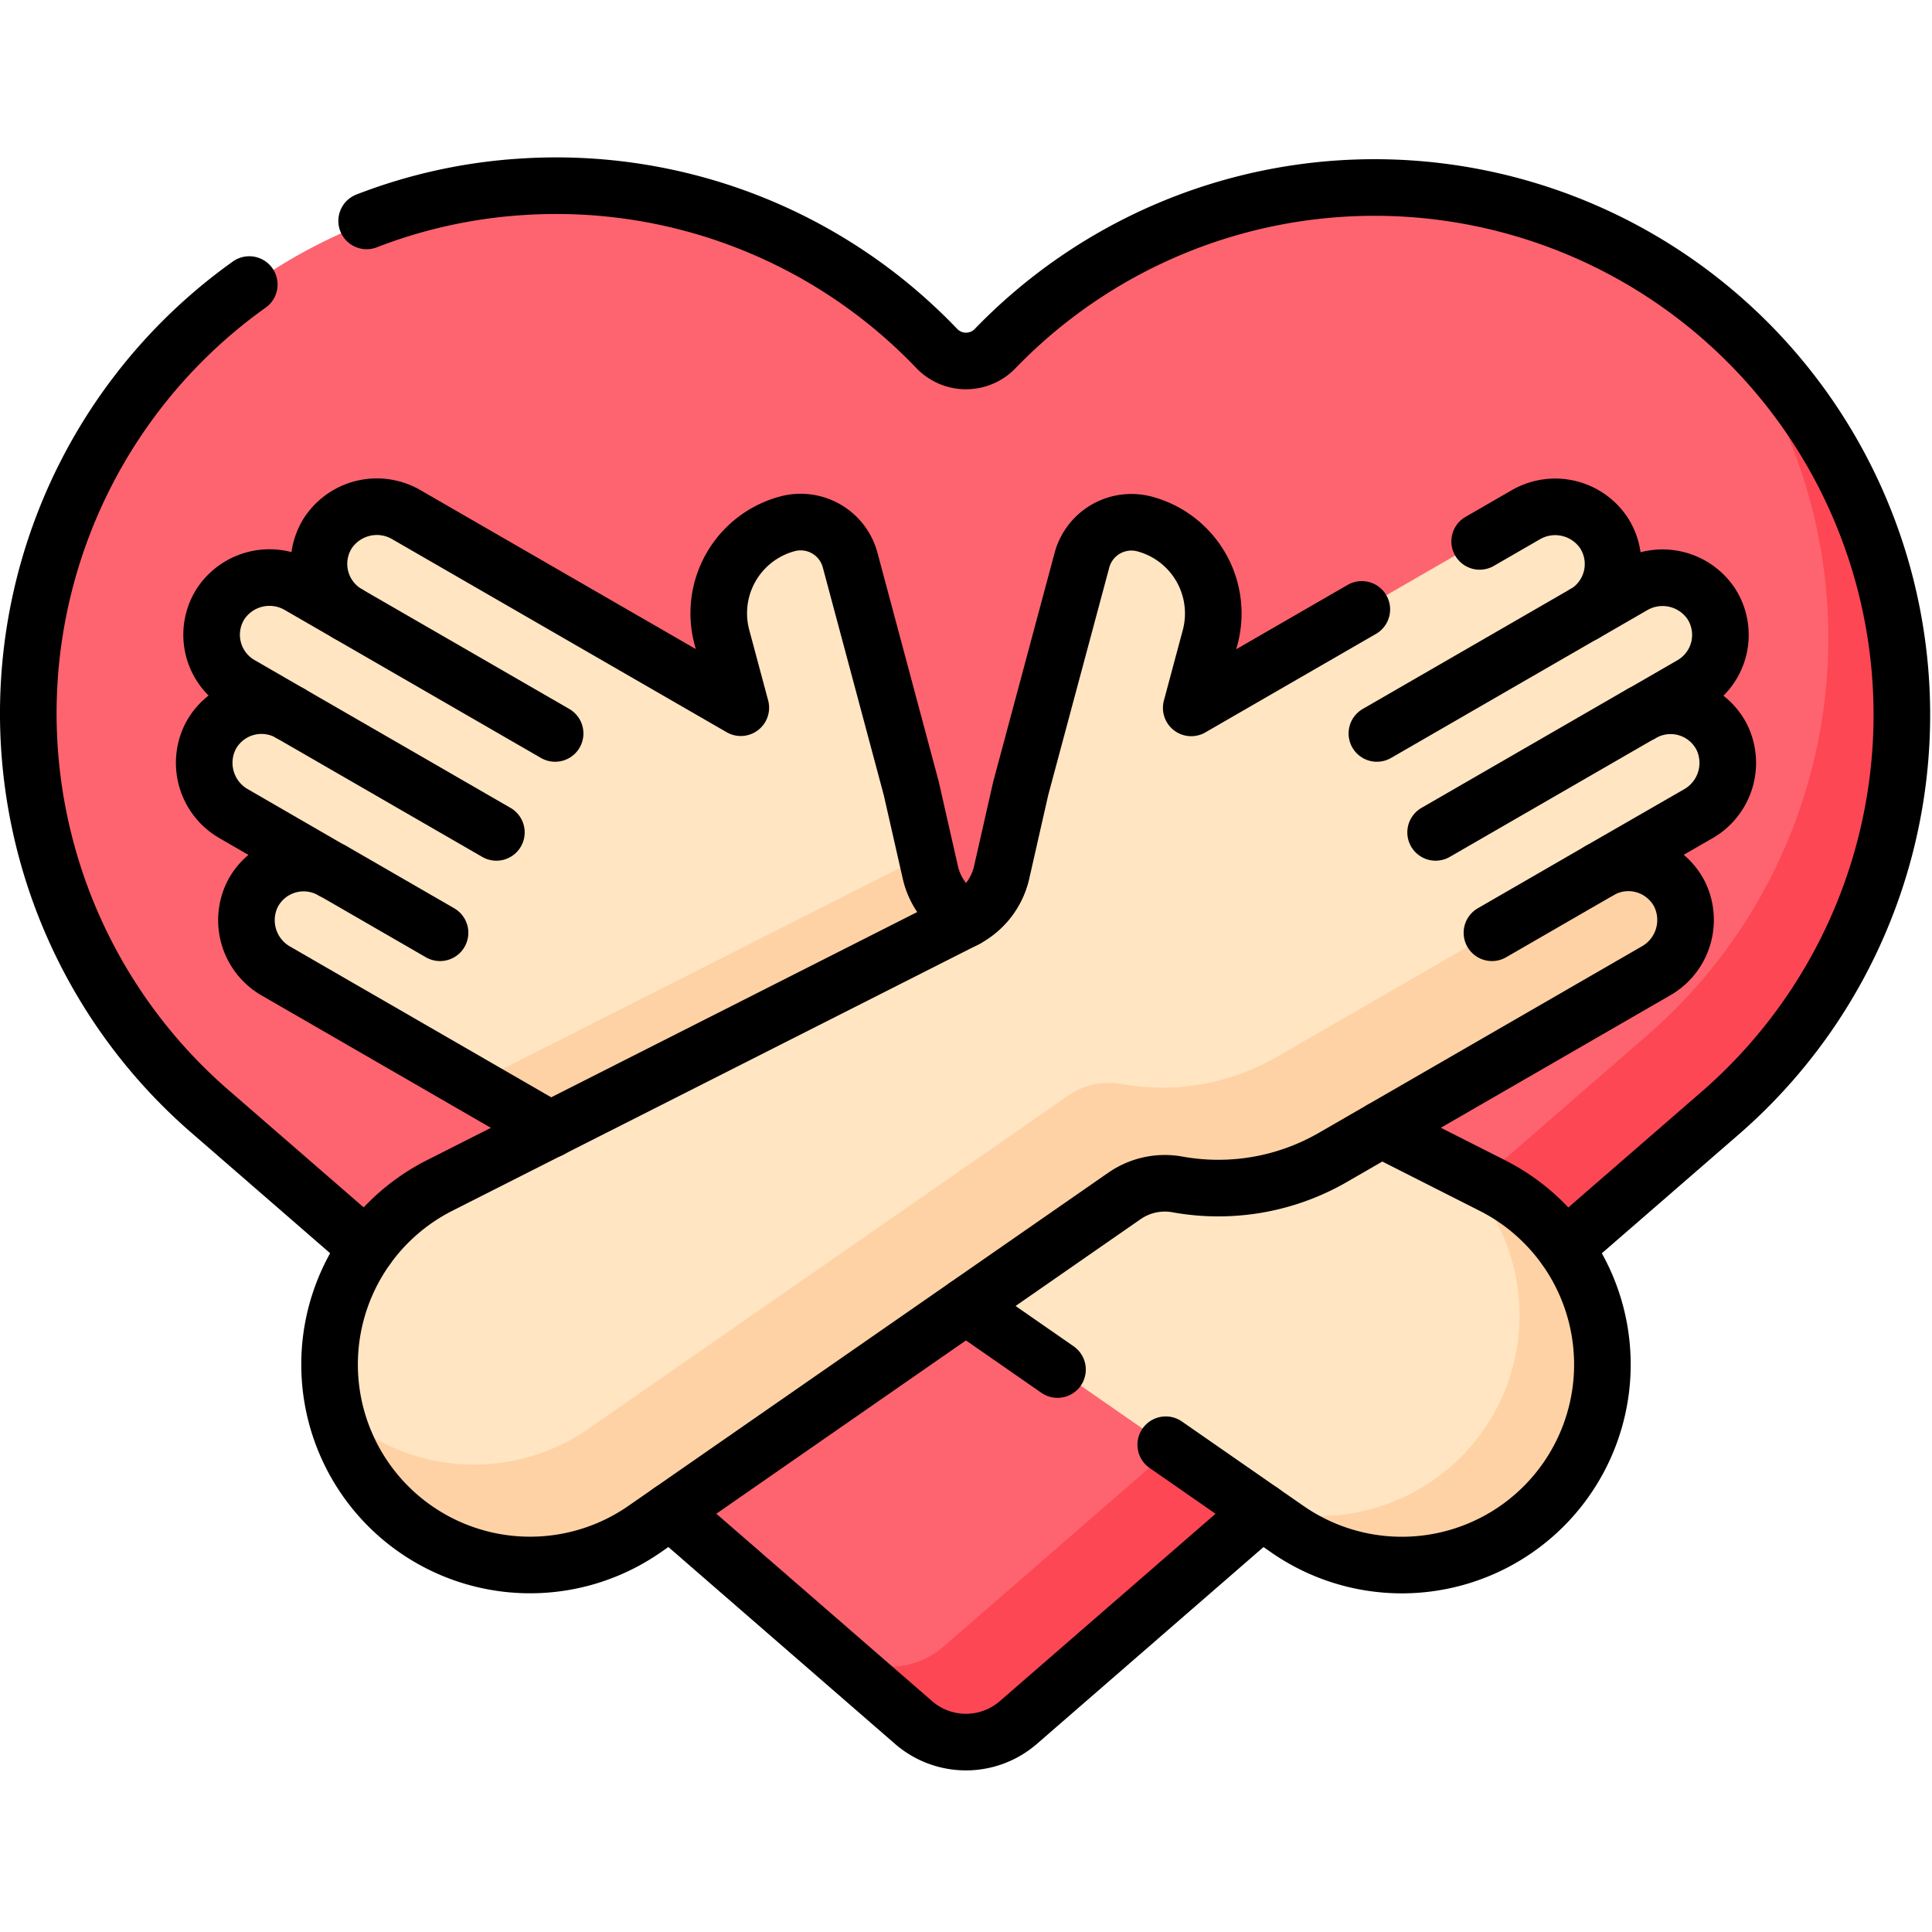 <svg xmlns="http://www.w3.org/2000/svg" xmlns:xlink="http://www.w3.org/1999/xlink" width="85" height="85" viewBox="0 0 85 85">
  <defs>
    <clipPath id="clip-path">
      <rect id="Rectángulo_401718" data-name="Rectángulo 401718" width="85" height="85" transform="translate(180.051 401)" fill="#fff" stroke="#707070" stroke-width="1"/>
    </clipPath>
  </defs>
  <g id="Enmascarar_grupo_1098713" data-name="Enmascarar grupo 1098713" transform="translate(-180.051 -401)" clip-path="url(#clip-path)">
    <g id="amor-propio" transform="translate(180.053 400.911)">
      <path id="Trazado_891750" data-name="Trazado 891750" d="M83.682,29.657a23.2,23.2,0,0,0-39.89-14.243,1.781,1.781,0,0,1-2.588,0A23.2,23.2,0,1,0,9.242,48.992h0L40.193,75.873a3.516,3.516,0,0,0,4.61,0L75.754,48.992h0A23.165,23.165,0,0,0,83.682,29.657Z" fill="#fe646f"/>
      <path id="Trazado_891751" data-name="Trazado 891751" d="M83.682,29.657A23.166,23.166,0,0,0,75.2,13.5a23.152,23.152,0,0,1-2.765,32.169h0L41.483,72.553a3.515,3.515,0,0,1-4.61,0L6.507,46.181a23.332,23.332,0,0,0,2.734,2.811h0L40.193,75.873a3.515,3.515,0,0,0,4.61,0L75.754,48.992h0A23.164,23.164,0,0,0,83.682,29.657Z" fill="#fd4755"/>
      <path id="Trazado_891752" data-name="Trazado 891752" d="M56.64,67.368,35.519,52.7a3.118,3.118,0,0,0-2.332-.5A10.084,10.084,0,0,1,26.339,51l-14.186-8.19a2.578,2.578,0,0,1-1.047-3.386,2.531,2.531,0,0,1,3.516-1.034L10.3,35.9A2.578,2.578,0,0,1,9.252,32.51a2.531,2.531,0,0,1,3.516-1.034l-2.192-1.266a2.531,2.531,0,0,1-.863-3.562,2.578,2.578,0,0,1,3.456-.786l2.13,1.23a2.531,2.531,0,0,1-.863-3.562,2.578,2.578,0,0,1,3.456-.786l14.7,8.484-.831-3.1a4.074,4.074,0,0,1,2.881-4.99h0a2.254,2.254,0,0,1,2.76,1.594L40.09,34.777l.839,3.693a3.105,3.105,0,0,0,1.626,2.083l23.1,11.692a8.825,8.825,0,0,1,2.536,13.82h0A8.825,8.825,0,0,1,56.64,67.368Z" fill="#ffe5c2"/>
      <path id="Trazado_891753" data-name="Trazado 891753" d="M65.658,52.245l-1.8-.913a8.831,8.831,0,0,1,.688,12.575h0a8.827,8.827,0,0,1-9.467,2.373l1.566,1.087a8.825,8.825,0,0,0,11.554-1.3h0A8.825,8.825,0,0,0,65.658,52.245Z" fill="#fed2a4"/>
      <path id="Trazado_891754" data-name="Trazado 891754" d="M42.555,40.553a3.106,3.106,0,0,1-1.626-2.083l-.178-.783L20.782,47.793,26.339,51A10.086,10.086,0,0,0,30.39,52.31l17.342-9.137Z" fill="#fed2a4"/>
      <path id="Trazado_891755" data-name="Trazado 891755" d="M28.356,67.368,49.477,52.7a3.118,3.118,0,0,1,2.332-.5A10.084,10.084,0,0,0,58.657,51l14.186-8.19a2.578,2.578,0,0,0,1.047-3.386,2.531,2.531,0,0,0-3.516-1.034L74.7,35.9a2.578,2.578,0,0,0,1.047-3.386,2.531,2.531,0,0,0-3.516-1.034l2.192-1.266a2.531,2.531,0,0,0,.863-3.562,2.578,2.578,0,0,0-3.456-.786l-2.13,1.23a2.531,2.531,0,0,0,.863-3.562,2.578,2.578,0,0,0-3.456-.786l-14.7,8.484.831-3.1a4.074,4.074,0,0,0-2.881-4.99h0a2.254,2.254,0,0,0-2.76,1.594L44.905,34.777l-.839,3.693a3.1,3.1,0,0,1-1.626,2.083l-23.1,11.692A8.825,8.825,0,0,0,16.8,66.065h0A8.825,8.825,0,0,0,28.356,67.368Z" fill="#ffe5c2"/>
      <path id="Trazado_891756" data-name="Trazado 891756" d="M49.34,47.78a3.118,3.118,0,0,0-2.332.5L25.887,62.948A8.825,8.825,0,0,1,14.7,62.026a8.762,8.762,0,0,0,2.1,4.04h0a8.825,8.825,0,0,0,11.554,1.3L49.477,52.7a3.118,3.118,0,0,1,2.332-.5A10.084,10.084,0,0,0,58.657,51l14.186-8.19a2.578,2.578,0,0,0,1.047-3.386,2.531,2.531,0,0,0-3.516-1.034l-14.186,8.19A10.085,10.085,0,0,1,49.34,47.78Z" fill="#fed2a4"/>
      <line id="Línea_612" data-name="Línea 612" x1="4.736" y1="2.735" transform="translate(14.622 38.392)" fill="none" stroke="#000" stroke-linecap="round" stroke-linejoin="round" stroke-miterlimit="10" stroke-width="2.49"/>
      <line id="Línea_613" data-name="Línea 613" x1="9.068" y1="5.235" transform="translate(12.769 31.476)" fill="none" stroke="#000" stroke-linecap="round" stroke-linejoin="round" stroke-miterlimit="10" stroke-width="2.49"/>
      <line id="Línea_614" data-name="Línea 614" x2="9.121" y2="5.266" transform="translate(15.3 27.092)" fill="none" stroke="#000" stroke-linecap="round" stroke-linejoin="round" stroke-miterlimit="10" stroke-width="2.49"/>
      <line id="Línea_615" data-name="Línea 615" y1="2.735" x2="4.736" transform="translate(65.637 38.392)" fill="none" stroke="#000" stroke-linecap="round" stroke-linejoin="round" stroke-miterlimit="10" stroke-width="2.49"/>
      <line id="Línea_616" data-name="Línea 616" y1="5.235" x2="9.068" transform="translate(63.159 31.476)" fill="none" stroke="#000" stroke-linecap="round" stroke-linejoin="round" stroke-miterlimit="10" stroke-width="2.49"/>
      <line id="Línea_617" data-name="Línea 617" x1="9.121" y2="5.266" transform="translate(60.575 27.092)" fill="none" stroke="#000" stroke-linecap="round" stroke-linejoin="round" stroke-miterlimit="10" stroke-width="2.49"/>
      <path id="Trazado_891757" data-name="Trazado 891757" d="M59.912,26.9l-7.505,4.333.831-3.1a4.074,4.074,0,0,0-2.881-4.99h0A2.254,2.254,0,0,0,47.6,24.73L44.905,34.777l-.838,3.693a3.1,3.1,0,0,1-1.626,2.083l-23.1,11.692A8.825,8.825,0,0,0,16.8,66.065h0a8.825,8.825,0,0,0,11.554,1.3L49.477,52.7a3.118,3.118,0,0,1,2.332-.5A10.084,10.084,0,0,0,58.657,51l14.186-8.19a2.578,2.578,0,0,0,1.047-3.386,2.531,2.531,0,0,0-3.516-1.034L74.7,35.9a2.578,2.578,0,0,0,1.047-3.386,2.531,2.531,0,0,0-3.516-1.034l2.192-1.266a2.531,2.531,0,0,0,.863-3.562,2.578,2.578,0,0,0-3.456-.786l-2.13,1.23a2.531,2.531,0,0,0,.863-3.562,2.578,2.578,0,0,0-3.456-.786l-2.01,1.16" fill="none" stroke="#000" stroke-linecap="round" stroke-linejoin="round" stroke-miterlimit="10" stroke-width="2.49"/>
      <path id="Trazado_891758" data-name="Trazado 891758" d="M42.441,40.553l.057-.03a3.105,3.105,0,0,1-1.569-2.054l-.839-3.693L37.4,24.729a2.253,2.253,0,0,0-2.76-1.594h0a4.074,4.074,0,0,0-2.881,4.99l.831,3.1-14.7-8.484a2.578,2.578,0,0,0-3.456.786,2.531,2.531,0,0,0,.863,3.562l-2.13-1.23a2.578,2.578,0,0,0-3.456.786,2.531,2.531,0,0,0,.863,3.562l2.192,1.266a2.531,2.531,0,0,0-3.516,1.034A2.578,2.578,0,0,0,10.3,35.9l4.322,2.5a2.531,2.531,0,0,0-3.516,1.034,2.578,2.578,0,0,0,1.047,3.386l12.064,6.965" fill="none" stroke="#000" stroke-linecap="round" stroke-linejoin="round" stroke-miterlimit="10" stroke-width="2.49"/>
      <path id="Trazado_891759" data-name="Trazado 891759" d="M51.286,63.651l5.353,3.717a8.825,8.825,0,0,0,11.554-1.3h0a8.825,8.825,0,0,0-2.536-13.82l-4.878-2.469" fill="none" stroke="#000" stroke-linecap="round" stroke-linejoin="round" stroke-miterlimit="10" stroke-width="2.49"/>
      <line id="Línea_618" data-name="Línea 618" x2="4.026" y2="2.796" transform="translate(42.498 57.548)" fill="none" stroke="#000" stroke-linecap="round" stroke-linejoin="round" stroke-miterlimit="10" stroke-width="2.49"/>
      <path id="Trazado_891760" data-name="Trazado 891760" d="M10.965,12.608A23.173,23.173,0,0,0,9.242,48.992h0l6.9,5.991" fill="none" stroke="#000" stroke-linecap="round" stroke-linejoin="round" stroke-miterlimit="10" stroke-width="2.49"/>
      <path id="Trazado_891761" data-name="Trazado 891761" d="M68.856,54.983l6.9-5.991h0A23.2,23.2,0,1,0,43.792,15.413a1.781,1.781,0,0,1-2.588,0A23.148,23.148,0,0,0,22.96,8.308a22.826,22.826,0,0,0-6.831,1.5" fill="none" stroke="#000" stroke-linecap="round" stroke-linejoin="round" stroke-miterlimit="10" stroke-width="2.49"/>
      <path id="Trazado_891762" data-name="Trazado 891762" d="M29.491,66.579l10.7,9.294a3.516,3.516,0,0,0,4.61,0l10.7-9.294" fill="none" stroke="#000" stroke-linecap="round" stroke-linejoin="round" stroke-miterlimit="10" stroke-width="2.49"/>
    </g>
  </g>
</svg>
